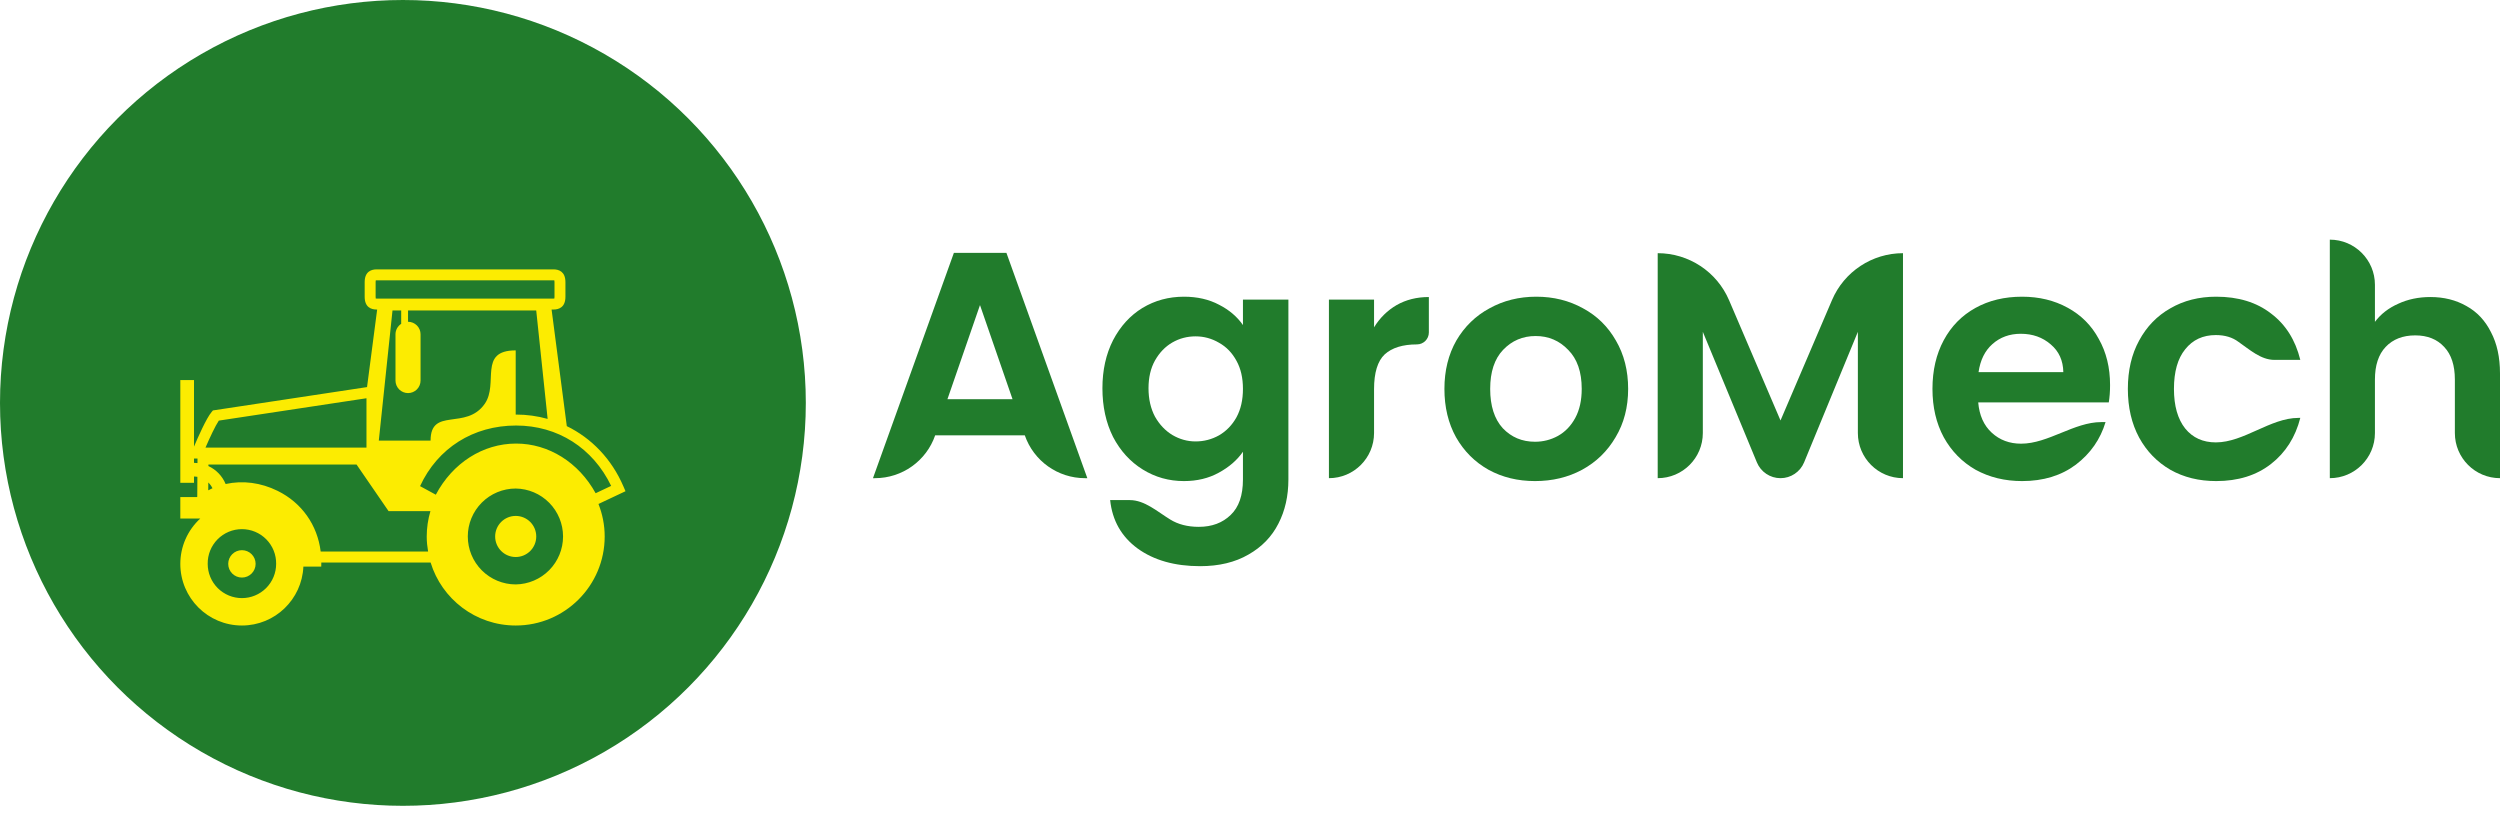 <svg width="190" height="62" viewBox="0 0 190 62" fill="none" xmlns="http://www.w3.org/2000/svg">
<circle cx="30.621" cy="30.621" r="30.621" fill="#217C2C"/>
<path d="M39.194 42.333C40.056 42.333 40.755 41.634 40.755 40.772C40.755 39.91 40.056 39.21 39.194 39.21C38.331 39.21 37.632 39.91 37.632 40.772C37.632 41.634 38.331 42.333 39.194 42.333Z" fill="#FCEC01"/>
<path d="M47.538 37.333L47.379 36.964C46.488 34.889 44.957 33.302 43.077 32.386L41.921 23.525H42.06C42.477 23.525 42.973 23.357 42.973 22.554V21.444C42.973 20.64 42.477 20.472 42.06 20.472H28.628C28.212 20.472 27.715 20.64 27.715 21.444V22.554C27.715 23.357 28.212 23.525 28.628 23.525H28.664L27.895 29.419L16.183 31.193L16.082 31.312C15.679 31.789 15.032 33.262 14.744 33.944V28.887H13.704V36.695H14.744V36.216C14.832 36.216 14.918 36.226 15.002 36.239L14.992 37.759C14.982 37.766 14.972 37.77 14.962 37.777H13.704V39.407H15.222C14.744 39.845 14.362 40.377 14.1 40.971C13.839 41.564 13.704 42.205 13.704 42.853C13.704 45.442 15.8 47.539 18.386 47.539C20.901 47.539 22.948 45.553 23.057 43.061H24.415C24.42 42.956 24.419 42.853 24.42 42.75H32.726C33.572 45.522 36.148 47.539 39.194 47.539C42.928 47.539 45.956 44.509 45.956 40.772C45.956 39.899 45.785 39.069 45.484 38.302L47.538 37.333ZM15.008 35.195C14.921 35.186 14.834 35.175 14.744 35.175V34.849H15.01L15.008 35.195V35.195ZM28.628 22.692C28.604 22.693 28.58 22.692 28.556 22.689C28.549 22.644 28.546 22.599 28.547 22.554V21.444C28.547 21.377 28.551 21.334 28.556 21.309C28.58 21.306 28.604 21.305 28.628 21.305H42.06C42.084 21.305 42.108 21.306 42.132 21.309C42.137 21.334 42.142 21.377 42.142 21.444V22.554C42.142 22.62 42.137 22.663 42.132 22.689C42.108 22.692 42.084 22.693 42.06 22.692H28.628ZM36.84 30.691C35.412 32.734 32.724 30.913 32.724 33.485H28.789L29.83 23.595H30.491V24.61C30.358 24.696 30.249 24.814 30.173 24.954C30.097 25.093 30.057 25.25 30.057 25.408V28.922C30.057 29.175 30.158 29.417 30.337 29.596C30.515 29.774 30.758 29.875 31.01 29.875C31.263 29.875 31.506 29.774 31.684 29.596C31.863 29.417 31.963 29.175 31.963 28.922V25.408C31.963 25.283 31.939 25.159 31.891 25.043C31.843 24.928 31.773 24.822 31.685 24.734C31.596 24.645 31.491 24.575 31.376 24.527C31.26 24.479 31.136 24.454 31.011 24.454V23.595H40.753L41.62 31.837C40.84 31.618 40.033 31.507 39.223 31.507L39.193 31.508V26.629C36.316 26.628 37.92 29.141 36.84 30.691V30.691ZM16.63 31.967L27.852 30.267V34.016H15.618C15.943 33.264 16.365 32.361 16.63 31.967V31.967ZM15.831 36.669C15.961 36.795 16.068 36.943 16.148 37.106C16.04 37.152 15.934 37.211 15.827 37.264L15.831 36.669ZM18.386 45.456C18.044 45.456 17.706 45.389 17.39 45.258C17.075 45.127 16.788 44.936 16.546 44.694C16.305 44.452 16.113 44.165 15.983 43.85C15.852 43.534 15.785 43.196 15.785 42.854C15.78 42.509 15.844 42.167 15.972 41.847C16.101 41.527 16.291 41.236 16.533 40.99C16.775 40.744 17.064 40.549 17.382 40.416C17.7 40.283 18.041 40.215 18.386 40.215C18.731 40.215 19.072 40.283 19.39 40.416C19.709 40.549 19.997 40.744 20.239 40.99C20.481 41.236 20.672 41.527 20.8 41.847C20.929 42.167 20.992 42.509 20.987 42.854C20.987 43.544 20.713 44.206 20.225 44.694C19.737 45.182 19.076 45.456 18.386 45.456V45.456ZM32.535 41.917H24.372C24.124 39.905 22.94 38.214 21.1 37.306C19.82 36.675 18.448 36.498 17.148 36.785C16.898 36.183 16.431 35.695 15.839 35.42L15.84 35.305H27.098L29.53 38.844H32.713C32.527 39.47 32.432 40.119 32.431 40.772C32.431 41.163 32.471 41.544 32.535 41.917ZM39.194 44.416C38.228 44.415 37.302 44.031 36.619 43.348C35.936 42.665 35.553 41.739 35.553 40.773C35.552 40.295 35.646 39.821 35.829 39.379C36.012 38.937 36.28 38.535 36.618 38.197C36.956 37.858 37.358 37.59 37.8 37.406C38.242 37.223 38.715 37.129 39.194 37.128C40.152 37.14 41.067 37.529 41.741 38.211C42.414 38.893 42.792 39.813 42.792 40.772C42.792 41.73 42.414 42.65 41.741 43.332C41.067 44.014 40.152 44.404 39.194 44.416V44.416ZM39.224 33.711C36.699 33.711 34.396 35.188 33.122 37.597L31.925 36.946C33.262 34.054 35.964 32.34 39.224 32.34C42.387 32.34 45.06 34.047 46.448 36.928L45.268 37.485C43.981 35.145 41.7 33.711 39.224 33.711" fill="#FCEC01"/>
<path d="M18.386 43.895C18.961 43.895 19.427 43.429 19.427 42.854C19.427 42.279 18.961 41.813 18.386 41.813C17.811 41.813 17.345 42.279 17.345 42.854C17.345 43.429 17.811 43.895 18.386 43.895Z" fill="#FCEC01"/>
<path d="M77.884 33.083H71.074V33.083C70.4 35.033 68.563 36.341 66.5 36.341H66.346L72.495 19.218H76.488L82.637 36.341H82.459C80.395 36.341 78.559 35.033 77.884 33.083V33.083ZM76.953 30.34L74.479 23.186L72.005 30.34H76.953Z" fill="#217C2C"/>
<path d="M89.981 22.549C90.994 22.549 91.884 22.754 92.651 23.162C93.419 23.554 94.023 24.068 94.464 24.705V22.77H97.918V36.439C97.918 37.697 97.665 38.816 97.159 39.795C96.653 40.792 95.893 41.575 94.881 42.147C93.868 42.735 92.643 43.029 91.206 43.029C89.279 43.029 87.695 42.58 86.454 41.682C85.229 40.783 84.535 39.559 84.371 38.007H85.864C86.997 38.007 87.961 38.886 88.928 39.477V39.477C89.532 39.853 90.259 40.04 91.108 40.04C92.104 40.04 92.913 39.738 93.533 39.134C94.154 38.546 94.464 37.648 94.464 36.439V34.333C94.023 34.969 93.411 35.5 92.627 35.925C91.859 36.349 90.978 36.562 89.981 36.562C88.838 36.562 87.793 36.268 86.846 35.68C85.898 35.092 85.147 34.267 84.592 33.206C84.053 32.128 83.784 30.895 83.784 29.507C83.784 28.135 84.053 26.918 84.592 25.857C85.147 24.795 85.89 23.979 86.821 23.407C87.768 22.835 88.822 22.549 89.981 22.549ZM94.464 29.556C94.464 28.723 94.301 28.012 93.974 27.424C93.648 26.82 93.207 26.363 92.651 26.053C92.096 25.726 91.5 25.563 90.863 25.563C90.226 25.563 89.638 25.718 89.099 26.028C88.561 26.338 88.12 26.796 87.777 27.4C87.45 27.988 87.287 28.69 87.287 29.507C87.287 30.323 87.45 31.042 87.777 31.662C88.12 32.267 88.561 32.732 89.099 33.059C89.655 33.385 90.243 33.549 90.863 33.549C91.5 33.549 92.096 33.394 92.651 33.083C93.207 32.757 93.648 32.299 93.974 31.711C94.301 31.107 94.464 30.389 94.464 29.556Z" fill="#217C2C"/>
<path d="M104.428 24.877C104.869 24.158 105.441 23.595 106.143 23.186C106.861 22.778 107.678 22.574 108.593 22.574V25.269C108.593 25.769 108.187 26.175 107.686 26.175V26.175C106.608 26.175 105.792 26.428 105.236 26.934C104.698 27.441 104.428 28.323 104.428 29.58V32.912C104.428 34.806 102.893 36.341 100.998 36.341V36.341V22.77H104.428V24.877Z" fill="#217C2C"/>
<path d="M116.659 36.562C115.353 36.562 114.177 36.276 113.132 35.704C112.087 35.117 111.262 34.292 110.658 33.23C110.07 32.169 109.776 30.944 109.776 29.556C109.776 28.168 110.078 26.943 110.682 25.881C111.303 24.82 112.144 24.003 113.205 23.431C114.267 22.843 115.451 22.549 116.757 22.549C118.064 22.549 119.248 22.843 120.309 23.431C121.371 24.003 122.204 24.82 122.808 25.881C123.429 26.943 123.739 28.168 123.739 29.556C123.739 30.944 123.421 32.169 122.784 33.23C122.163 34.292 121.314 35.117 120.236 35.704C119.174 36.276 117.982 36.562 116.659 36.562ZM116.659 33.573C117.28 33.573 117.86 33.426 118.399 33.132C118.954 32.822 119.395 32.365 119.721 31.76C120.048 31.156 120.211 30.421 120.211 29.556C120.211 28.265 119.868 27.277 119.183 26.591C118.513 25.889 117.688 25.538 116.708 25.538C115.728 25.538 114.904 25.889 114.234 26.591C113.581 27.277 113.254 28.265 113.254 29.556C113.254 30.846 113.573 31.842 114.21 32.544C114.863 33.23 115.679 33.573 116.659 33.573Z" fill="#217C2C"/>
<path d="M144.627 19.242V36.341V36.341C142.733 36.341 141.198 34.806 141.198 32.912V25.22L137.112 35.14C136.812 35.867 136.104 36.341 135.317 36.341V36.341C134.532 36.341 133.824 35.868 133.524 35.143L129.415 25.22V32.912C129.415 34.806 127.879 36.341 125.985 36.341V36.341V19.242V19.242C128.348 19.242 130.483 20.651 131.412 22.824L135.319 31.956L139.235 22.801C140.158 20.642 142.28 19.242 144.627 19.242V19.242Z" fill="#217C2C"/>
<path d="M160.365 29.262C160.365 29.752 160.332 30.193 160.267 30.584H150.345C150.427 31.564 150.77 32.332 151.374 32.887C151.979 33.443 152.722 33.72 153.604 33.72V33.72C155.667 33.72 157.63 32.079 159.693 32.079H160.022C159.63 33.385 158.879 34.463 157.768 35.312C156.658 36.145 155.294 36.562 153.677 36.562C152.371 36.562 151.195 36.276 150.149 35.704C149.121 35.117 148.312 34.292 147.724 33.23C147.153 32.169 146.867 30.944 146.867 29.556C146.867 28.151 147.153 26.918 147.724 25.857C148.296 24.795 149.096 23.979 150.125 23.407C151.154 22.835 152.338 22.549 153.677 22.549C154.967 22.549 156.119 22.827 157.131 23.382C158.16 23.938 158.952 24.73 159.507 25.759C160.079 26.771 160.365 27.939 160.365 29.262ZM156.813 28.282C156.796 27.4 156.478 26.698 155.857 26.175C155.237 25.636 154.477 25.367 153.579 25.367C152.73 25.367 152.011 25.628 151.423 26.151C150.852 26.657 150.501 27.367 150.37 28.282H156.813Z" fill="#217C2C"/>
<path d="M161.717 29.556C161.717 28.151 162.002 26.926 162.574 25.881C163.146 24.82 163.938 24.003 164.95 23.431C165.963 22.843 167.122 22.549 168.429 22.549C170.111 22.549 171.499 22.974 172.593 23.823C173.704 24.656 174.447 25.832 174.823 27.351H172.973H172.855C171.821 27.351 170.97 26.566 170.119 25.979V25.979C169.662 25.636 169.09 25.465 168.404 25.465C167.424 25.465 166.649 25.824 166.077 26.543C165.506 27.245 165.22 28.249 165.22 29.556C165.22 30.846 165.506 31.85 166.077 32.569C166.649 33.271 167.424 33.622 168.404 33.622V33.622C170.532 33.622 172.553 31.76 174.681 31.76H174.823C174.447 33.23 173.704 34.398 172.593 35.264C171.483 36.129 170.095 36.562 168.429 36.562C167.122 36.562 165.963 36.276 164.95 35.704C163.938 35.117 163.146 34.3 162.574 33.255C162.002 32.193 161.717 30.96 161.717 29.556Z" fill="#217C2C"/>
<path d="M184.709 22.574C185.738 22.574 186.652 22.803 187.452 23.26C188.253 23.701 188.873 24.362 189.314 25.244C189.771 26.11 190 27.155 190 28.38V36.341V36.341C188.106 36.341 186.57 34.806 186.57 32.912V28.845C186.57 27.767 186.301 26.943 185.762 26.371C185.223 25.783 184.488 25.489 183.557 25.489C182.61 25.489 181.859 25.783 181.304 26.371C180.765 26.943 180.495 27.767 180.495 28.845V32.912C180.495 34.806 178.96 36.341 177.066 36.341V36.341V18.213V18.213C178.96 18.213 180.495 19.749 180.495 21.643V24.46C180.936 23.872 181.524 23.415 182.259 23.088C182.994 22.745 183.81 22.574 184.709 22.574Z" fill="#217C2C"/>
</svg>
